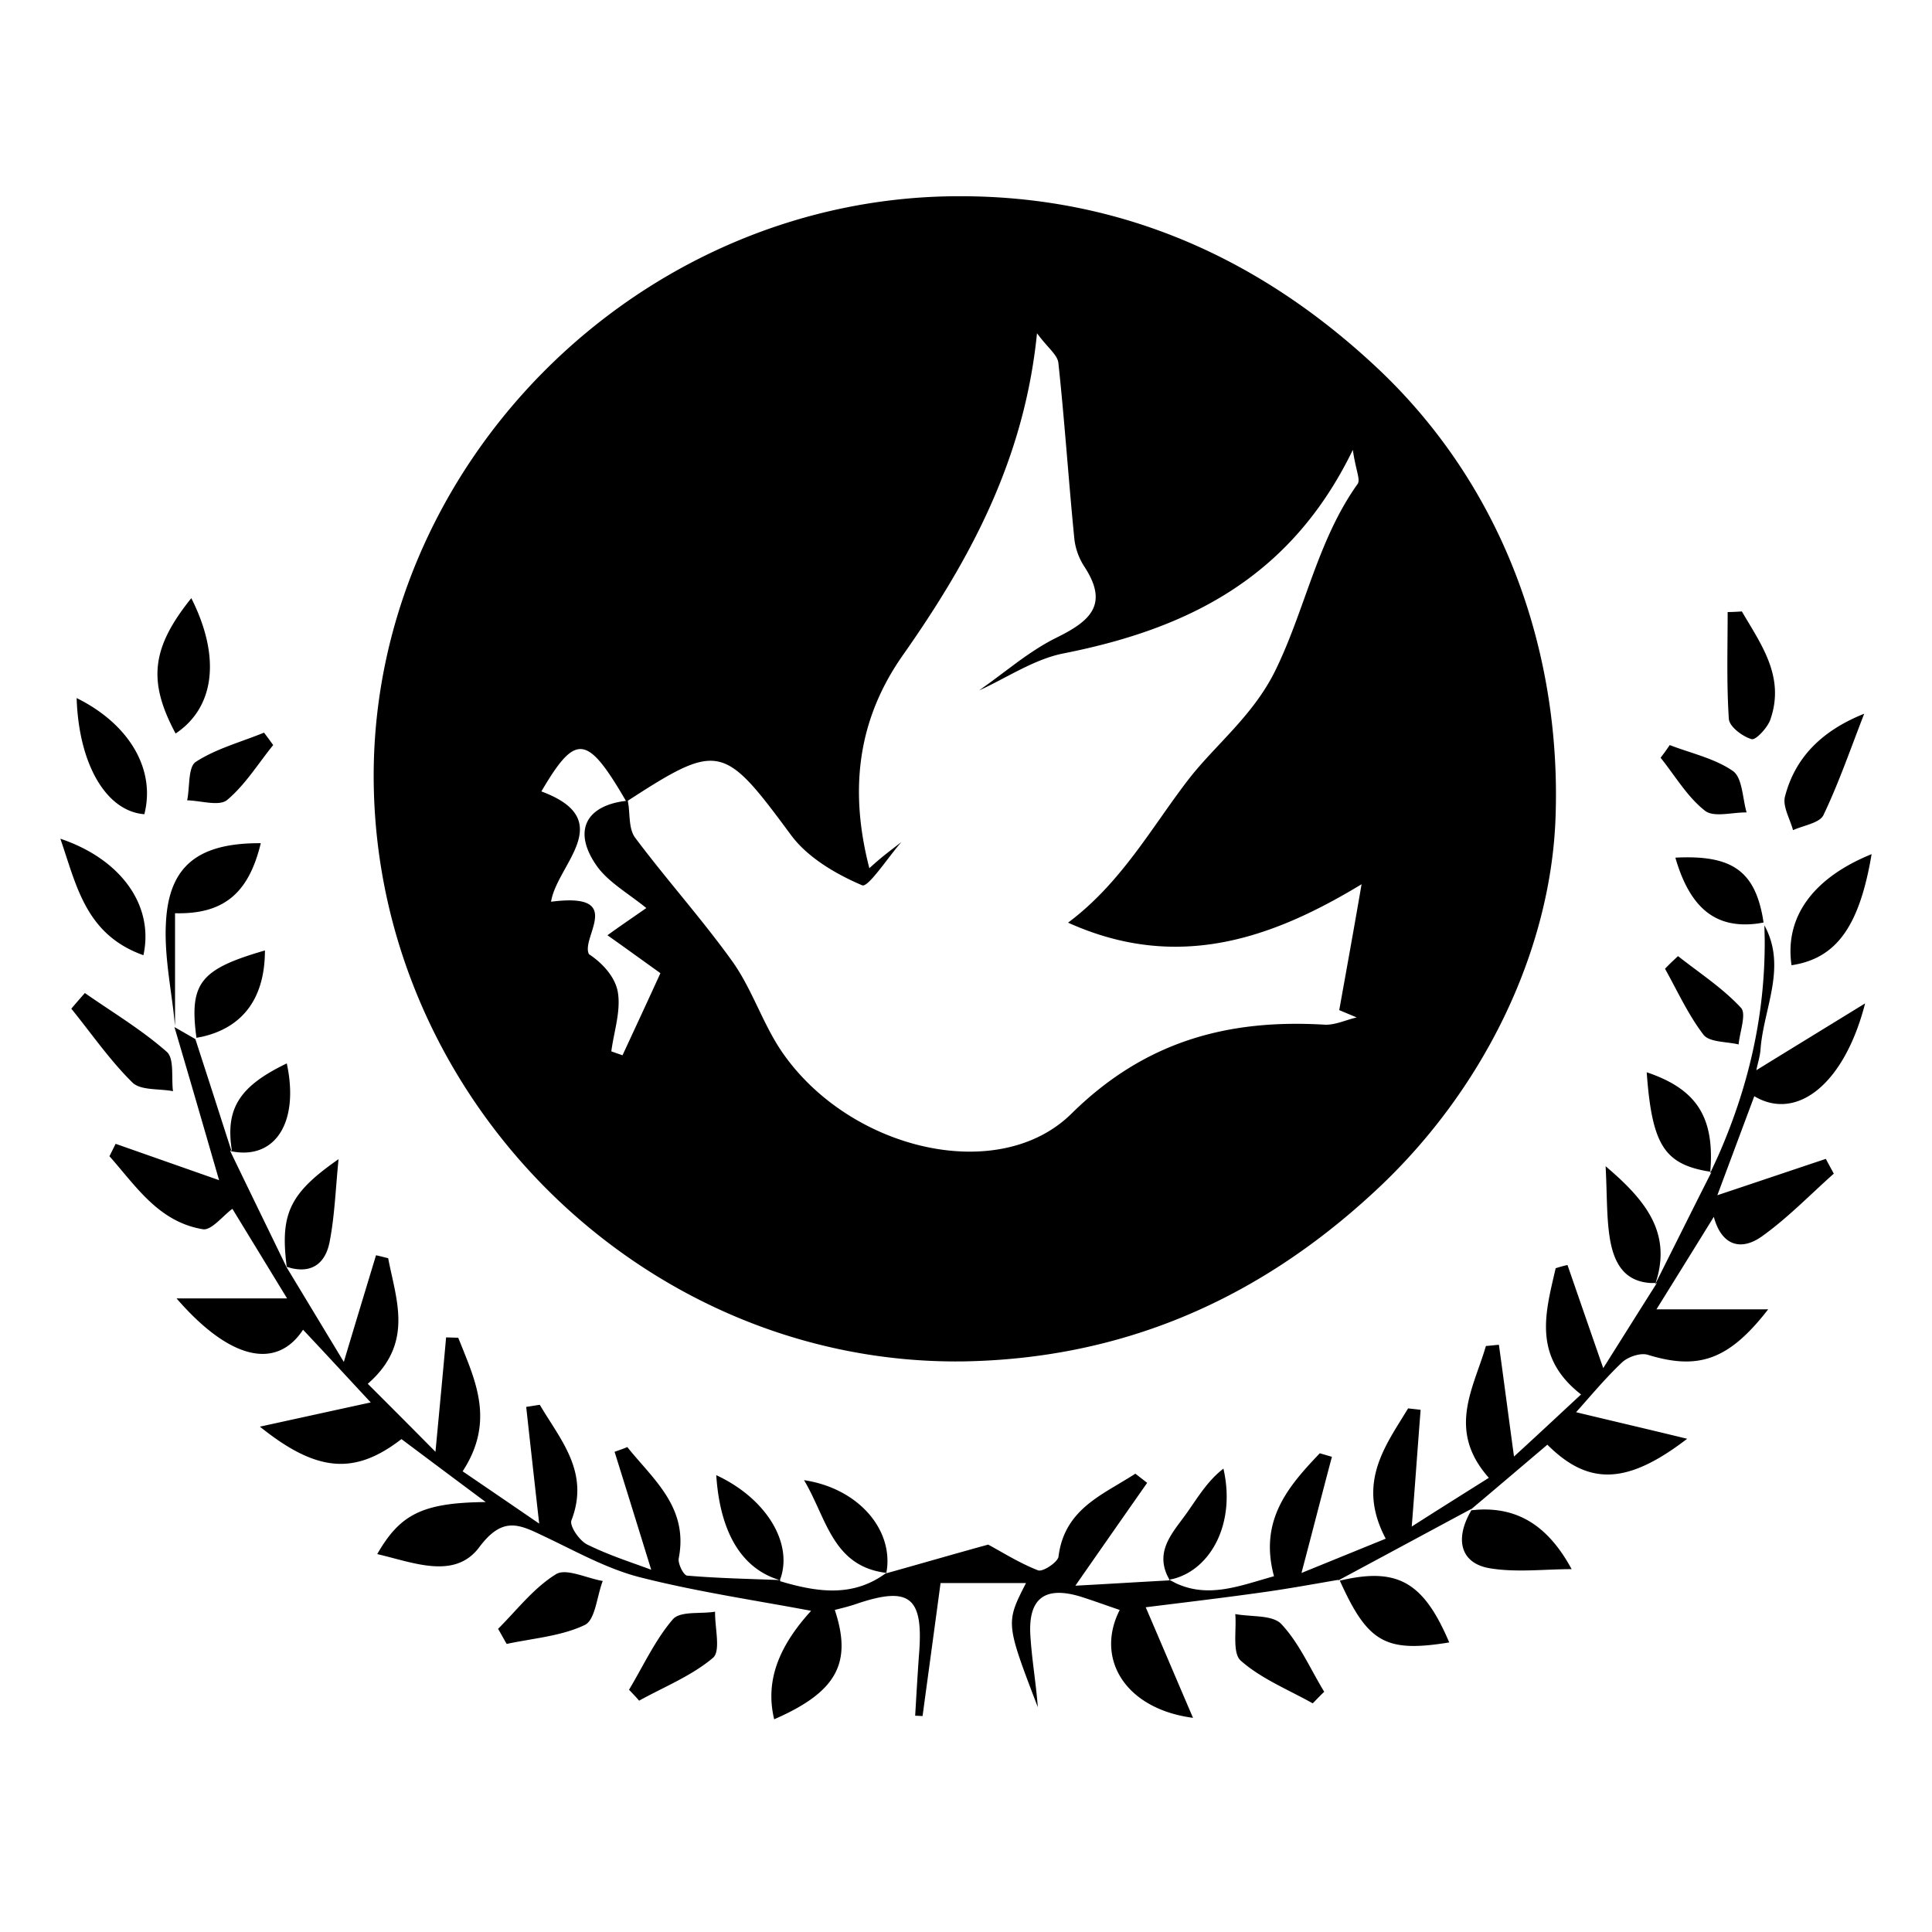 <svg xmlns="http://www.w3.org/2000/svg" width="48" height="48" viewBox="0 0 48 48" fill="currentColor"><path d="M43.836 22.993l-.024 -.046c.61 1.057 0 2.093 -.073 3.136c-.015 .176 -.074 .352 -.103 .506c.845 -.521 1.674 -1.028 2.702 -1.66c-.52 2.027 -1.71 2.93 -2.753 2.306l-.918 2.46c.925 -.308 1.814 -.609 2.695 -.903c.066 .125 .132 .243 .198 .367c-.587 .522 -1.146 1.102 -1.784 1.557c-.514 .367 -1 .243 -1.197 -.484c-.485 .785 -.955 1.542 -1.425 2.298h2.776c-.984 1.27 -1.74 1.513 -2.989 1.13c-.183 -.058 -.5 .052 -.646 .192c-.426 .404 -.8 .859 -1.138 1.234c.88 .212 1.733 .41 2.76 .66c-1.483 1.139 -2.445 1.175 -3.473 .147c-.624 .529 -1.27 1.08 -1.916 1.623l.03 -.03c-1.11 .596 -2.211 1.19 -3.32 1.785l.022 -.022c-.639 .11 -1.285 .228 -1.924 .316c-.999 .14 -1.99 .257 -2.871 .367c.367 .852 .749 1.755 1.175 2.747c-1.682 -.22 -2.438 -1.47 -1.821 -2.68c-.324 -.11 -.647 -.228 -.97 -.331c-.896 -.272 -1.314 .044 -1.248 .991c.037 .588 .14 1.168 .183 1.755c-.8 -2.093 -.8 -2.093 -.293 -3.084h-2.123c-.168 1.256 -.308 2.276 -.447 3.304c-.06 0 -.118 -.007 -.184 -.007c.03 -.507 .059 -1.013 .095 -1.513c.118 -1.439 -.227 -1.718 -1.564 -1.263c-.176 .06 -.352 .103 -.528 .147c.44 1.322 .044 2.042 -1.506 2.717c-.22 -.918 .08 -1.777 .918 -2.695c-1.402 -.264 -2.856 -.477 -4.266 -.837c-.823 -.213 -1.587 -.646 -2.365 -1.013c-.617 -.294 -1.028 -.514 -1.615 .271c-.61 .816 -1.645 .375 -2.534 .17c.566 -.985 1.116 -1.278 2.695 -1.293a913.143 913.143 0 0 1 -2.093 -1.564c-1.16 .896 -2.1 .83 -3.517 -.309c1.006 -.22 1.843 -.404 2.754 -.602c-.5 -.536 -1.087 -1.175 -1.682 -1.806c-.661 1.006 -1.821 .749 -3.143 -.779h2.746l-1.358 -2.225c-.235 .17 -.522 .544 -.735 .507c-1.101 -.184 -1.66 -1.072 -2.32 -1.814l.154 -.308l2.57 .903c-.287 -.991 -.6 -2.075 -.922 -3.169l-.187 -.635l.261 .15l.259 .149l.443 1.368c.148 .463 .297 .925 .447 1.388l-.022 .03c.463 .961 .933 1.923 1.396 2.878l1.424 2.357c.301 -1.006 .551 -1.828 .8 -2.65c.103 .021 .206 .05 .302 .073c.198 1.042 .646 2.115 -.507 3.12c.566 .566 1.124 1.124 1.682 1.69c.095 -1.014 .183 -1.932 .264 -2.842c.103 0 .198 .007 .301 .007l.12 .296l.117 .296c.324 .841 .54 1.705 -.127 2.727c.624 .426 1.249 .852 1.902 1.3c-.117 -1.035 -.22 -1.968 -.323 -2.9c.11 -.015 .228 -.037 .338 -.052c.514 .874 1.248 1.674 .786 2.871c-.052 .14 .198 .507 .396 .602c.55 .272 1.138 .456 1.586 .625c-.3 -.97 -.602 -1.946 -.91 -2.93c.103 -.037 .213 -.074 .316 -.118c.646 .808 1.527 1.498 1.277 2.768c-.022 .133 .125 .426 .213 .426c.766 .066 1.531 .08 2.296 .11l.025 .008c-.955 -.272 -1.506 -1.168 -1.601 -2.614c1.206 .56 1.876 1.623 1.615 2.51l-.034 .096h.012l-.004 .003l.012 .005l-.022 .016l-.003 .001l.16 .047c.856 .238 1.698 .337 2.488 -.25l.02 .002c-1.358 -.154 -1.498 -1.358 -2.063 -2.306c1.316 .198 2.18 1.177 2.062 2.195l-.016 .104l-.001 .001v.003h-.003l-.023 .018l.024 -.008l.002 -.01l.018 .003l-.044 .015c.867 -.242 1.726 -.492 2.556 -.72c.367 .199 .785 .463 1.24 .64c.118 .043 .485 -.2 .507 -.339c.113 -.915 .702 -1.332 1.33 -1.71l.292 -.175c.097 -.058 .194 -.117 .288 -.178l.293 .228a943.89 943.89 0 0 0 -1.784 2.555c.705 -.037 1.52 -.088 2.335 -.132l-.014 -.022l.012 .006l.004 -.001l.002 .004l.158 .084c.822 .382 1.595 .06 2.438 -.174c-.375 -1.388 .352 -2.232 1.138 -3.055l.301 .088c-.25 .94 -.492 1.888 -.756 2.886l2.093 -.852c-.628 -1.185 -.188 -2.032 .317 -2.85l.24 -.388c.103 .015 .206 .022 .31 .037c-.074 .94 -.14 1.887 -.221 2.9c.573 -.367 1.204 -.763 1.916 -1.211c-1.05 -1.183 -.381 -2.218 -.073 -3.275c.11 -.008 .213 -.022 .323 -.03c.125 .903 .242 1.807 .375 2.776c.499 -.455 1.05 -.97 1.666 -1.542c-1.218 -.947 -.88 -2.049 -.631 -3.136c.095 -.03 .19 -.058 .294 -.08c.279 .807 .558 1.615 .888 2.562c.426 -.675 .881 -1.402 1.337 -2.122l-.012 .007c.004 0 -.012 .014 -.023 .022l-.01 .008l.009 -.03h.005l.682 -1.362c.232 -.464 .465 -.929 .7 -1.391l-.03 .022l.004 -.009l-.002 -.026l.013 .002l.168 -.362c.762 -1.717 1.181 -3.507 1.171 -5.395l-.008 -.362zm-13.146 17.108c.086 .016 .18 .026 .276 .034l.29 .023c.237 .022 .457 .062 .58 .193c.447 .477 .719 1.116 1.064 1.681c-.103 .096 -.19 .191 -.286 .287c-.602 -.338 -1.278 -.61 -1.785 -1.058c-.132 -.114 -.142 -.366 -.138 -.635l.006 -.27c.001 -.09 0 -.176 -.007 -.255zm-12.924 -.059c-.008 .397 .146 .977 -.052 1.146c-.529 .448 -1.212 .72 -1.836 1.065c-.073 -.089 -.161 -.177 -.25 -.272c.353 -.588 .647 -1.234 1.087 -1.748c.102 -.118 .304 -.146 .525 -.157l.269 -.01c.09 -.005 .177 -.01 .257 -.024zm18.24 .764c-1.525 .247 -1.99 .026 -2.645 -1.376l-.074 -.16l.136 -.03c1.336 -.283 1.963 .107 2.583 1.566zm-21.031 -1.527c-.147 .381 -.184 .969 -.448 1.094c-.336 .16 -.707 .244 -1.086 .314l-.57 .1a9.563 9.563 0 0 0 -.283 .056c-.073 -.125 -.14 -.25 -.213 -.375c.47 -.47 .889 -1.02 1.44 -1.358c.25 -.155 .763 .102 1.16 .169zm15.421 -2.79c.31 1.357 -.311 2.486 -1.23 2.733l-.112 .025l-.057 -.11c-.298 -.66 .188 -1.11 .525 -1.599c.265 -.382 .507 -.77 .874 -1.05zm8.65 2.496c-.675 0 -1.373 .088 -2.034 -.022c-.698 -.118 -.862 -.671 -.512 -1.342l.055 -.099l.176 -.015c.992 -.053 1.735 .407 2.316 1.478zm-15.19 -34.11c4.032 0 7.497 1.557 10.419 4.322c3.199 3.042 4.527 7.195 4.37 11.167c-.133 3.284 -1.787 6.748 -4.515 9.26c-2.897 2.68 -6.266 4.14 -10.225 4.2c-7.872 .085 -14.523 -6.458 -14.62 -14.378c-.097 -7.859 6.567 -14.583 14.571 -14.571zm16.035 24.1c.986 .833 1.593 1.612 1.286 2.756l-.044 .145h-.118c-.701 -.039 -.939 -.555 -1.029 -1.174c-.073 -.507 -.058 -1.029 -.095 -1.726zm-31.48 -.175c-.074 .749 -.096 1.387 -.214 2.012c-.089 .534 -.408 .826 -.958 .695l-.116 -.033l-.02 -.177c-.123 -1.181 .14 -1.686 1.307 -2.497zm32.5 -2.16c1.19 .4 1.653 1.058 1.592 2.306l-.011 .164l-.108 -.017c-1.056 -.194 -1.345 -.704 -1.472 -2.452zm-33.786 -.22c.316 1.462 -.286 2.409 -1.388 2.181c0 0 .022 -.036 .022 -.029c-.161 -1.035 .191 -1.586 1.366 -2.152zm18.639 -18.14c-.314 3.138 -1.666 5.625 -3.32 7.98c-1.11 1.569 -1.364 3.307 -.845 5.311c.326 -.302 .567 -.47 .797 -.652c-.338 .386 -.833 1.147 -.978 1.075c-.652 -.278 -1.352 -.689 -1.763 -1.244c-1.631 -2.206 -1.78 -2.325 -3.905 -.954l-.152 .098l.021 .137c.03 .28 .016 .583 .16 .78c.786 1.05 1.667 2.028 2.427 3.09c.495 .7 .761 1.582 1.256 2.282c1.69 2.402 5.36 3.26 7.159 1.485c1.823 -1.8 3.887 -2.354 6.29 -2.21c.265 .012 .53 -.12 .796 -.18l-.434 -.182c.193 -1.074 .386 -2.137 .555 -3.127c-2.173 1.316 -4.54 2.198 -7.292 .954c1.328 -.99 2.089 -2.39 2.994 -3.561c.664 -.857 1.594 -1.57 2.15 -2.692c.748 -1.521 1.05 -3.248 2.051 -4.648c.073 -.109 -.048 -.338 -.12 -.845c-1.558 3.211 -4.141 4.454 -7.195 5.058c-.725 .145 -1.4 .604 -2.089 .918l.318 -.23l.63 -.47c.317 -.23 .64 -.447 .984 -.616c.833 -.41 1.291 -.821 .688 -1.75a1.587 1.587 0 0 1 -.254 -.689c-.145 -1.46 -.241 -2.921 -.398 -4.382c-.024 -.205 -.266 -.374 -.531 -.737zm-23.655 16.392c.683 .477 1.41 .91 2.035 1.461c.19 .169 .11 .639 .154 .977c-.345 -.066 -.8 -.015 -1.006 -.213c-.566 -.558 -1.02 -1.22 -1.52 -1.836c.11 -.132 .227 -.265 .337 -.39zm11.34 -5.01c1.92 .713 .387 1.812 .242 2.741c1.872 -.241 .725 .893 .942 1.304c.35 .23 .676 .591 .724 .99c.06 .459 -.108 .954 -.169 1.424l.278 .097c.314 -.676 .628 -1.352 .942 -2.04c-.423 -.302 -.821 -.592 -1.316 -.942c.35 -.253 .567 -.398 .966 -.676c-.447 -.362 -.918 -.628 -1.208 -1.014c-.612 -.843 -.34 -1.487 .614 -1.637l.087 -.011l-.084 -.144c-.901 -1.517 -1.188 -1.503 -2.017 -.091zm28.241 4.092c.529 .418 1.109 .793 1.564 1.285c.14 .147 -.03 .602 -.059 .91c-.3 -.073 -.726 -.051 -.873 -.242c-.382 -.5 -.647 -1.087 -.955 -1.638c.103 -.11 .213 -.212 .323 -.315zm-35.108 -.14c0 1.169 -.534 1.903 -1.546 2.14l-.155 .03l-.016 -.122c-.148 -1.26 .156 -1.596 1.717 -2.048zm-.103 -2.665c-.301 1.248 -.925 1.77 -2.13 1.74v2.797l-.04 -.364c-.09 -.73 -.225 -1.46 -.187 -2.183c.066 -1.432 .807 -1.998 2.357 -1.99zm40.021 .271c-.301 1.785 -.867 2.592 -1.99 2.761c-.176 -1.204 .543 -2.173 1.99 -2.76zm-45 -.382c1.49 .5 2.335 1.645 2.063 2.894c-1.439 -.513 -1.66 -1.732 -2.063 -2.893zm42.293 1.944l.022 .138l-.134 .023c-1.05 .144 -1.693 -.376 -2.057 -1.635c1.377 -.07 1.954 .31 2.169 1.474zm2.523 -5.05c-.33 .845 -.624 1.704 -1.013 2.519c-.095 .198 -.5 .257 -.756 .374c-.074 -.279 -.265 -.594 -.199 -.837c.25 -.969 .918 -1.637 1.968 -2.056zm-4.832 .779c.53 .205 1.117 .33 1.572 .646c.235 .169 .235 .675 .338 1.028c-.353 -.007 -.815 .132 -1.036 -.044c-.44 -.345 -.741 -.867 -1.101 -1.315a5.88 5.88 0 0 0 .227 -.315zm-39.58 -1.168c1.307 .646 1.968 1.77 1.682 2.886c-.948 -.074 -1.63 -1.241 -1.682 -2.886zm4.656 .86c.073 .095 .154 .205 .227 .308c-.374 .462 -.697 .99 -1.145 1.365c-.199 .162 -.654 .015 -.992 .008c.015 -.074 .024 -.155 .032 -.24l.021 -.253c.02 -.208 .054 -.392 .16 -.462c.507 -.33 1.124 -.492 1.697 -.727zm36.716 -3.012c.485 .83 1.08 1.63 .705 2.695c-.073 .199 -.36 .507 -.462 .478c-.228 -.066 -.551 -.309 -.566 -.5c-.059 -.88 -.03 -1.77 -.03 -2.658c.118 0 .236 -.007 .353 -.015zm-38.523 -.33c.734 1.454 .588 2.71 -.39 3.363c-.697 -1.3 -.601 -2.13 .39 -3.363z"/></svg>